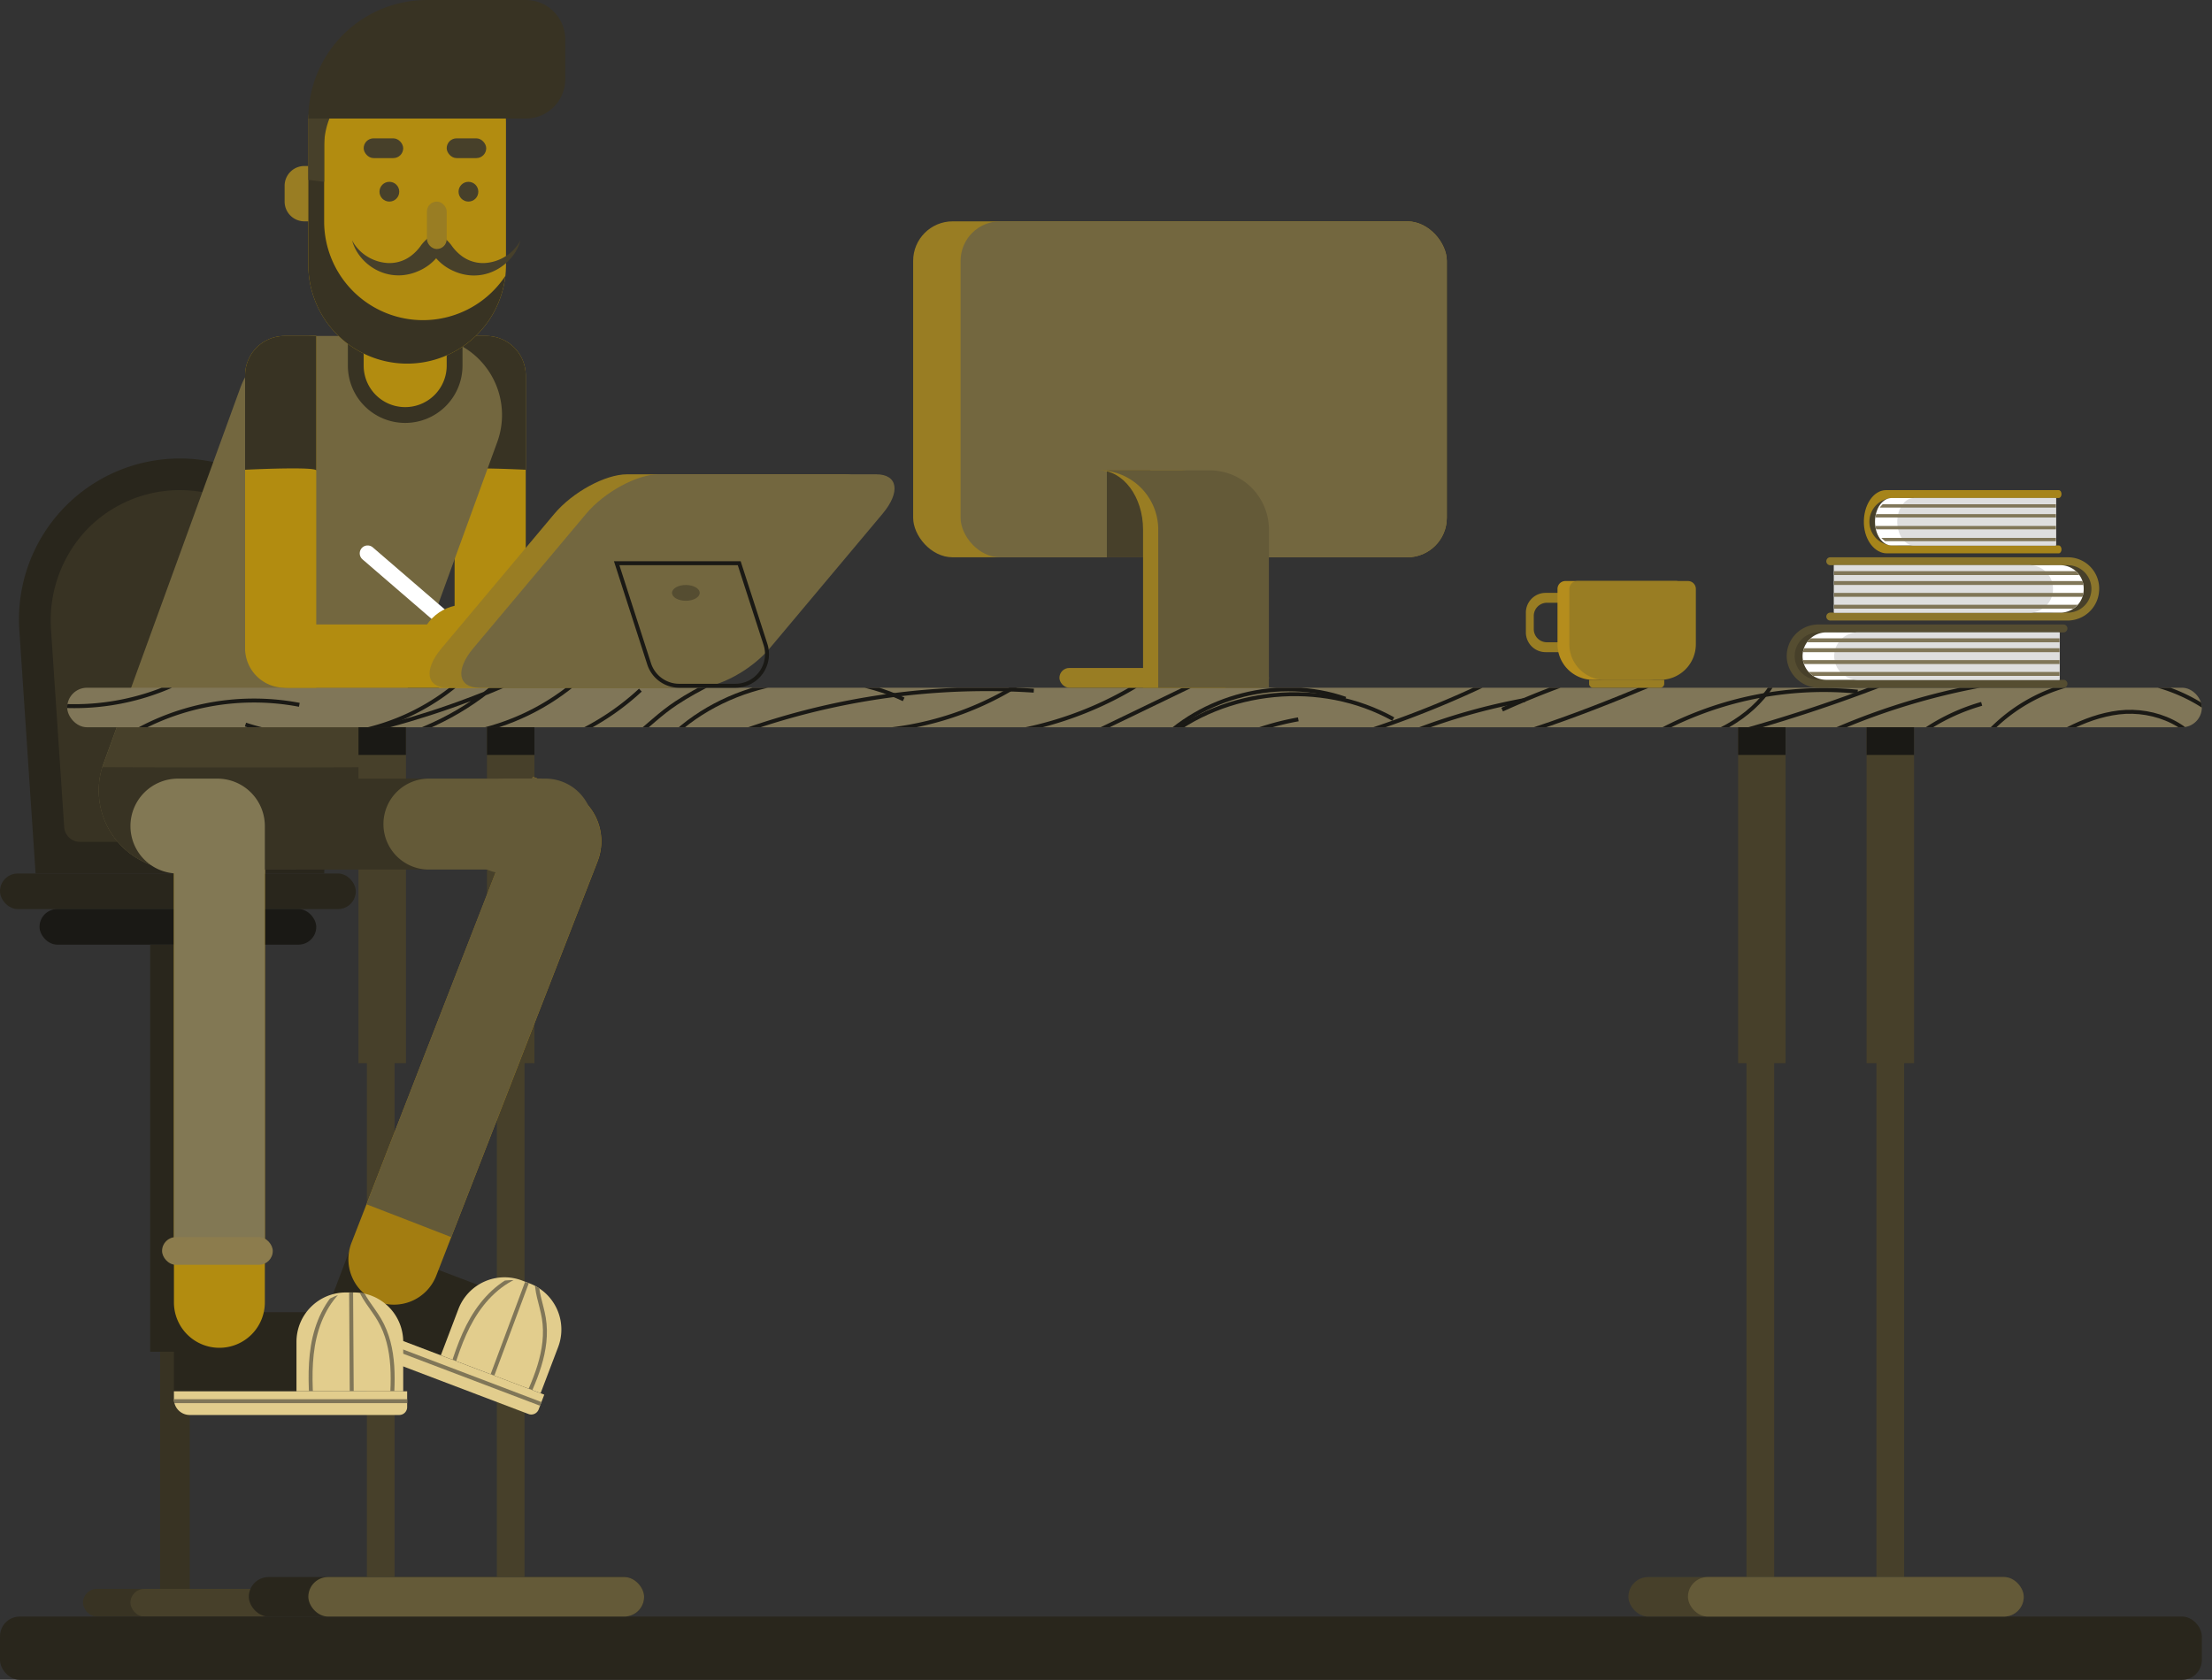 <svg xmlns="http://www.w3.org/2000/svg" xmlns:xlink="http://www.w3.org/1999/xlink" viewBox="0 0 559.57 425"><rect x="0" y="0" width="559.57" height="425" fill="#333333" stroke="none"/><defs><style>.a,.i,.k,.s,.v,.y{fill:none;}.b{fill:#29261c;}.c{fill:#383323;}.d{fill:#1a1915;}.e{fill:#47402a;}.f{fill:#b28c10;}.g{fill:#73673f;}.h{fill:#997d23;}.i{stroke:#fff;stroke-linecap:round;stroke-width:4px;}.i,.k,.s,.v,.y{stroke-miterlimit:10;}.j{fill:#807658;}.k{stroke:#1a1915;}.l{clip-path:url(#a);}.m{fill:#645a38;}.n{fill:#554d31;}.o{fill:#b58d1d;}.p{fill:#fff;}.q{fill:#dedede;}.r{clip-path:url(#b);}.s,.v,.y{stroke:#807658;}.t{fill:#8c762c;}.u{clip-path:url(#c);}.v{stroke-width:0.99px;}.w{fill:#a6841a;}.x{clip-path:url(#d);}.y{stroke-width:0.84px;}.z{fill:#e2cd8d;}.aa{clip-path:url(#e);}.ab{clip-path:url(#f);}.ac{fill:#a37d11;}.ad{clip-path:url(#g);}.ae{clip-path:url(#h);}.af{fill:#827854;}.ag{fill:#8c7c4d;}</style><clipPath id="a"><rect class="a" x="17" y="174" width="540" height="10" rx="5"/></clipPath><clipPath id="b"><path class="a" d="M462,160h59a0,0,0,0,1,0,0v12a0,0,0,0,1,0,0H462a6,6,0,0,1-6-6v0a6,6,0,0,1,6-6Z"/></clipPath><clipPath id="c"><path class="a" d="M469.93,143h57.18a0,0,0,0,1,0,0v12a0,0,0,0,1,0,0H469.93a6,6,0,0,1-6-6v0A6,6,0,0,1,469.93,143Z" transform="translate(991.06 298) rotate(-180)"/></clipPath><clipPath id="d"><path class="a" d="M480.31,126h39.78a0,0,0,0,1,0,0v12a0,0,0,0,1,0,0H480.31a6,6,0,0,1-6-6v0A6,6,0,0,1,480.31,126Z"/></clipPath><clipPath id="e"><path class="a" d="M129.51,323.88h0A12.49,12.49,0,0,1,142,336.37v12.51a0,0,0,0,1,0,0H117a0,0,0,0,1,0,0V336.37a12.49,12.49,0,0,1,12.49-12.49Z" transform="translate(127.93 -24.07) rotate(20.81)"/></clipPath><clipPath id="f"><path class="a" d="M79.56,342.18h59a0,0,0,0,1,0,0v4a2,2,0,0,1-2,2h-53a4,4,0,0,1-4-4v-2A0,0,0,0,1,79.56,342.18Z" transform="translate(129.73 -16.23) rotate(20.81)"/></clipPath><clipPath id="g"><path class="a" d="M89.49,327h0A12.49,12.49,0,0,1,102,339.49V352a0,0,0,0,1,0,0H77a0,0,0,0,1,0,0V339.49A12.49,12.49,0,0,1,89.49,327Z"/></clipPath><clipPath id="h"><path class="a" d="M44,352h59a0,0,0,0,1,0,0v4a2,2,0,0,1-2,2H48a4,4,0,0,1-4-4v-2A0,0,0,0,1,44,352Z"/></clipPath></defs><title>designer</title><path class="b" d="M82,221H9L4.89,159.4A40.7,40.7,0,0,1,45.49,116h0a40.7,40.7,0,0,1,40.6,43.4Z"/><path class="c" d="M16.24,209.27l-3.32-49.78a33.48,33.48,0,0,1,8.64-25.07,32.7,32.7,0,0,1,47.87,0,33.47,33.47,0,0,1,8.65,25.07l-3.32,49.78a4,4,0,0,1-4,3.73H20.23A4,4,0,0,1,16.24,209.27Z"/><rect class="b" y="221" width="90" height="9" rx="4.49"/><rect class="d" x="10" y="230" width="70" height="9" rx="4.49"/><rect class="c" x="40.5" y="336" width="7.5" height="66"/><rect class="b" x="38" y="239" width="14" height="103"/><rect class="c" x="21" y="402" width="49" height="7" rx="3.49"/><rect class="e" x="33" y="402" width="37" height="7" rx="3.49"/><path class="f" d="M126,85h7a0,0,0,0,1,0,0v89a0,0,0,0,1,0,0h-8a10,10,0,0,1-10-10V96A11,11,0,0,1,126,85Z" transform="translate(248 259) rotate(-180)"/><path class="c" d="M115,119V85h8a10,10,0,0,1,10,10v23.85C128,118.61,115.5,118.15,115,119Z"/><path class="g" d="M72.43,220H45A20,20,0,0,1,26.2,193.16l34.58-95A20,20,0,0,1,79.57,85H107a20,20,0,0,1,18.79,26.84l-34.58,95A20,20,0,0,1,72.43,220Z"/><path class="e" d="M77.92,180.25c-3.28,0-26.38.19-47.07.14L26.2,193.16A20,20,0,0,0,45,220H72.43a20,20,0,0,0,18.79-13.16L101,180.11C89.22,180.19,79.85,180.25,77.92,180.25Z"/><path class="c" d="M61.12,194.17q-17.61,0-35.23-.07A20,20,0,0,0,45,220H72.43a20,20,0,0,0,18.79-13.16l4.64-12.74Q78.49,194.18,61.12,194.17Z"/><path class="c" d="M89.5,79.5H101A14.49,14.49,0,0,1,115.5,94v0A14.49,14.49,0,0,1,101,108.5H89.5a0,0,0,0,1,0,0v-29A0,0,0,0,1,89.5,79.5Z" transform="translate(196.5 -8.5) rotate(90)"/><path class="f" d="M92,85h21a0,0,0,0,1,0,0v7.51A10.49,10.49,0,0,1,102.51,103h0A10.49,10.49,0,0,1,92,92.51V85A0,0,0,0,1,92,85Z"/><path class="h" d="M77,42h2a3,3,0,0,1,3,3v8a3,3,0,0,1-3,3H77a5,5,0,0,1-5-5V47A5,5,0,0,1,77,42Z"/><path class="f" d="M97,12h12a19,19,0,0,1,19,19V67a25,25,0,0,1-25,25h0A25,25,0,0,1,78,67V31A19,19,0,0,1,97,12Z"/><path class="c" d="M107,81h0A25,25,0,0,1,82,56V20c0-.23,0-.45,0-.68A18.94,18.94,0,0,0,78,31V67a25,25,0,0,0,25,25h0a25,25,0,0,0,24.83-22.18A25,25,0,0,1,107,81Z"/><path class="e" d="M109,12H97A19,19,0,0,0,78,31V45.51L82,46V37a19,19,0,0,1,19-19h12a18.91,18.91,0,0,1,13.53,5.67A19,19,0,0,0,109,12Z"/><rect class="e" x="92" y="35" width="10" height="5" rx="2.5"/><rect class="e" x="113" y="35" width="10" height="5" rx="2.5"/><circle class="e" cx="98.5" cy="48.5" r="2.5"/><circle class="e" cx="118.5" cy="48.5" r="2.5"/><path class="e" d="M110.62,59.27c.65.14,1.18.85,1.24,2a5.88,5.88,0,0,1-1.33,3.84,12.39,12.39,0,0,1-4.62,3.44,12.6,12.6,0,0,1-4.4,1.1,12,12,0,0,1-4.74-.68,12.62,12.62,0,0,1-6.3-5,11.25,11.25,0,0,1-1.12-2.25l-.28-.89.47.8a11.47,11.47,0,0,0,1.53,1.85,11.15,11.15,0,0,0,6.3,3,9,9,0,0,0,6.51-1.68,11.67,11.67,0,0,0,2.7-2.82,11.5,11.5,0,0,1,2-2A2.69,2.69,0,0,1,110.62,59.27Z"/><path class="e" d="M110.07,59.27a2.68,2.68,0,0,1,2.07.71,11.5,11.5,0,0,1,2,2,11.67,11.67,0,0,0,2.7,2.82,9,9,0,0,0,6.51,1.68,11.15,11.15,0,0,0,6.3-3,11,11,0,0,0,1.53-1.85l.47-.8-.28.89A11.68,11.68,0,0,1,130.23,64a12.7,12.7,0,0,1-6.31,5,12,12,0,0,1-4.74.68,12.6,12.6,0,0,1-4.4-1.1,12.39,12.39,0,0,1-4.62-3.44,5.88,5.88,0,0,1-1.33-3.84C108.89,60.12,109.42,59.41,110.07,59.27Z"/><rect class="h" x="108" y="51" width="5" height="12" rx="2.5"/><path class="c" d="M108,0h25a10,10,0,0,1,10,10V20a10,10,0,0,1-10,10H78a0,0,0,0,1,0,0v0A30,30,0,0,1,108,0Z"/><line class="i" x1="93" y1="140" x2="122" y2="165"/><circle class="f" cx="117.5" cy="164.5" r="11.5"/><rect class="j" x="17" y="174" width="540" height="10" rx="5"/><rect class="b" y="409" width="557" height="16" rx="5"/><path class="k" d="M449.44,238.48V237.4"/><g class="l"><path class="k" d="M8.83,177.84a61.14,61.14,0,0,0,52.53-16.4"/><path class="k" d="M29,188.32a61.57,61.57,0,0,1,46.72-10"/><path class="k" d="M135.71,162.2C121.57,181.57,96.4,192.26,72.64,189c26.39-3.91,57.31-13.92,79.5-28.72"/><path class="k" d="M130.94,190.41A63.48,63.48,0,0,0,162,174.6"/><path class="k" d="M148.08,191.38c10.42-.62,14.88-8.18,23-13.51,11.56-7.59,26.05-12.2,39.57-14.61"/><path class="k" d="M170.82,192.08a184.1,184.1,0,0,1,90.7-17.34"/><path class="k" d="M227,185.27a89.48,89.48,0,0,0,65.6-15.15"/><path class="k" d="M292,189c11.88-13,31.75-18,48.37-12.21"/><path class="k" d="M332.26,197.65a155.77,155.77,0,0,1,53.49-20.55"/><path class="k" d="M327.24,190.31a249.76,249.76,0,0,0,49.34-17.59"/><path class="k" d="M267.88,189.64,307,170.75"/><path class="k" d="M298.87,195a68.11,68.11,0,0,1,29.56-13"/><path class="k" d="M380,179.54a218,218,0,0,1,66.23-18.17"/><path class="k" d="M397.08,202.36A88.21,88.21,0,0,1,469.94,175"/><path class="k" d="M432.19,202.89a171.14,171.14,0,0,1,99.33-32.29"/><path class="k" d="M424.67,189.1a396.35,396.35,0,0,0,68.08-22.74"/><path class="k" d="M450.72,168.25c-3.33,9.64-12.62,16.26-22.43,19s-20.22,2.29-30.4,1.66-20.53-1.36-30.46.95c17.12-2.84,40.26-12.33,56.21-19.17"/><path class="k" d="M500.53,188.2A42.94,42.94,0,0,1,559,179.76c-2.26,12.7-17.29,21.41-29.43,17.05"/><path class="k" d="M480.65,189.76a50.53,50.53,0,0,1,20.65-11.68"/><path class="e" d="M59.54,187.66l69.14-20.45"/><path class="k" d="M107.05,186.23c20.87.82,41.72-11.08,51.63-29.46"/><path class="k" d="M62.1,183.32a56.07,56.07,0,0,0,68.06-28.89"/><path class="k" d="M169.65,186.52c15.26-14.67,39.82-18.66,58.95-9.58"/><path class="k" d="M216.17,185.07a78.09,78.09,0,0,0,65.13-34.93"/><path class="k" d="M352.46,181.93c-18.21-10.16-42.59-7.84-58.54,5.58"/><path class="k" d="M511.31,191.58c7.63-5.05,15.62-10.23,24.7-11.33s19.53,3.26,22.23,12"/></g><rect class="e" x="90.69" y="184" width="12" height="85"/><rect class="e" x="92.81" y="184" width="7" height="215"/><rect class="d" x="90.69" y="184" width="12" height="7"/><rect class="e" x="123.19" y="184" width="12" height="85"/><rect class="e" x="125.69" y="184" width="7" height="215"/><rect class="d" x="123.19" y="184" width="12" height="7"/><rect class="b" x="62.94" y="399" width="100" height="10" rx="5"/><rect class="m" x="78" y="399" width="84.94" height="10" rx="5"/><rect class="e" x="439.69" y="184" width="12" height="85"/><rect class="e" x="441.81" y="184" width="7" height="215"/><rect class="d" x="439.69" y="184" width="12" height="7"/><rect class="e" x="472.19" y="184" width="12" height="85"/><rect class="e" x="474.69" y="184" width="7" height="215"/><rect class="d" x="472.19" y="184" width="12" height="7"/><rect class="e" x="411.94" y="399" width="100" height="10" rx="5"/><rect class="m" x="427" y="399" width="84.94" height="10" rx="5"/><path class="f" d="M62,158h59a0,0,0,0,1,0,0v16a0,0,0,0,1,0,0H72a10,10,0,0,1-10-10v-6a0,0,0,0,1,0,0Z"/><rect class="h" x="268" y="169" width="53" height="5" rx="2.5"/><rect class="h" x="231" y="56" width="135" height="85" rx="10"/><rect class="g" x="243" y="56" width="123" height="85" rx="10"/><rect class="e" x="280" y="119" width="11" height="22"/><path class="h" d="M310,134v40H289.16V134c0-8.28-5-15-11.16-15h20.84C305,119,310,125.72,310,134Z"/><path class="m" d="M321,134v40H293V134a15,15,0,0,0-15-15h28A15,15,0,0,1,321,134Z"/><path class="h" d="M168.31,174h-55c-5.5,0-6.22-4.5-1.6-10l28.52-34c4.62-5.5,12.9-10,18.4-10h55c5.5,0,6.23,4.5,1.61,10L186.7,164C182.09,169.5,173.81,174,168.31,174Z"/><path class="g" d="M176.34,174h-55c-5.5,0-6.23-4.5-1.61-10l28.53-34c4.61-5.5,12.89-10,18.39-10h55c5.5,0,6.22,4.5,1.6,10l-28.52,34C190.12,169.5,181.84,174,176.34,174Z"/><path class="k" d="M186,173.5H171.83a8,8,0,0,1-7.62-5.54L156,142.5h31L193.63,163A8,8,0,0,1,186,173.5Z"/><ellipse class="n" cx="173.5" cy="150" rx="3.5" ry="2"/><path class="h" d="M391,150a5,5,0,0,0-5,5v5a5,5,0,0,0,5,5h7V150Zm5,12.5h-4.67a3.33,3.33,0,0,1-3.33-3.33v-3.34a3.33,3.33,0,0,1,3.33-3.33H396Z"/><path class="o" d="M396,147h28a2,2,0,0,1,2,2v14a9,9,0,0,1-9,9H403a9,9,0,0,1-9-9V149A2,2,0,0,1,396,147Z"/><path class="h" d="M399,147h28a2,2,0,0,1,2,2v14a9,9,0,0,1-9,9H406a9,9,0,0,1-9-9V149A2,2,0,0,1,399,147Z"/><path class="h" d="M402,172h19a0,0,0,0,1,0,0v1a1,1,0,0,1-1,1H403a1,1,0,0,1-1-1v-1A0,0,0,0,1,402,172Z"/><path class="n" d="M460,160h61a0,0,0,0,1,0,0v12a0,0,0,0,1,0,0H460a6,6,0,0,1-6-6v0a6,6,0,0,1,6-6Z"/><path class="n" d="M465,172a6,6,0,0,1-6-6v0a6,6,0,0,1,6-6h57a1,1,0,0,0,1-1h0a1,1,0,0,0-1-1H460a8,8,0,0,0-8,8.53,8.16,8.16,0,0,0,8.24,7.47H522a1,1,0,0,0,1-1h0a1,1,0,0,0-1-1Z"/><path class="e" d="M460,160h61a0,0,0,0,1,0,0v12a0,0,0,0,1,0,0H460a6,6,0,0,1-6-6v0a6,6,0,0,1,6-6Z"/><path class="p" d="M521,160v12H462a6,6,0,0,1-6-6v0a6,6,0,0,1,6-6Z"/><path class="q" d="M521,160v12H470a6,6,0,0,1-6-6v0a6,6,0,0,1,6-6Z"/><g class="r"><line class="s" x1="450" y1="162" x2="524" y2="162"/><line class="s" x1="449.5" y1="164.5" x2="523.5" y2="164.5"/><line class="s" x1="449.5" y1="167.5" x2="523.5" y2="167.5"/><line class="s" x1="449.5" y1="170.5" x2="523.5" y2="170.5"/></g><path class="n" d="M469.93,143h59.12a0,0,0,0,1,0,0v12a0,0,0,0,1,0,0H469.93a6,6,0,0,1-6-6v0A6,6,0,0,1,469.93,143Z" transform="translate(993 298) rotate(-180)"/><path class="t" d="M518.38,155a5.91,5.91,0,0,0,5.82-6v0a5.91,5.91,0,0,0-5.82-6H463a1,1,0,0,1-1-1h0a1,1,0,0,1,1-1h60.26a7.91,7.91,0,0,1,7.75,8.53,8,8,0,0,1-8,7.47H463a1,1,0,0,1-1-1h0a1,1,0,0,1,1-1Z"/><path class="e" d="M469.93,143h59.12a0,0,0,0,1,0,0v12a0,0,0,0,1,0,0H469.93a6,6,0,0,1-6-6v0A6,6,0,0,1,469.93,143Z" transform="translate(993 298) rotate(-180)"/><path class="p" d="M463.94,143v12h57.35a5.9,5.9,0,0,0,5.82-6v0a5.9,5.9,0,0,0-5.82-6Z"/><path class="q" d="M463.94,143v12h49.58a5.91,5.91,0,0,0,5.82-6v0a5.91,5.91,0,0,0-5.82-6Z"/><g class="u"><line class="v" x1="532.94" y1="145" x2="461.03" y2="145"/><line class="v" x1="533.43" y1="147.5" x2="461.51" y2="147.5"/><line class="v" x1="533.43" y1="150.5" x2="461.51" y2="150.5"/><line class="v" x1="533.43" y1="153.5" x2="461.51" y2="153.5"/></g><path class="n" d="M478.9,126h41.19a0,0,0,0,1,0,0v12a0,0,0,0,1,0,0H478.9a6,6,0,0,1-6-6v0a6,6,0,0,1,6-6Z"/><path class="w" d="M480.65,138c-2.33,0-4.22-2.68-4.22-6v0c0-3.31,1.89-6,4.22-6H520.8c.38,0,.7-.45.7-1h0c0-.55-.32-1-.7-1H477.13c-3.23,0-5.82,3.87-5.62,8.53.19,4.25,2.81,7.47,5.81,7.47H520.8c.38,0,.7-.45.7-1h0c0-.55-.32-1-.7-1Z"/><path class="e" d="M478.9,126h41.19a0,0,0,0,1,0,0v12a0,0,0,0,1,0,0H478.9a6,6,0,0,1-6-6v0a6,6,0,0,1,6-6Z"/><path class="p" d="M520.09,126v12H478.54c-2.34,0-4.22-2.68-4.22-6v0c0-3.31,1.88-6,4.22-6Z"/><path class="q" d="M520.09,126v12H484.17c-2.33,0-4.22-2.68-4.22-6v0c0-3.31,1.89-6,4.22-6Z"/><g class="x"><line class="y" x1="470.09" y1="128" x2="522.2" y2="128"/><line class="y" x1="469.74" y1="130.5" x2="521.85" y2="130.5"/><line class="y" x1="469.74" y1="133.5" x2="521.85" y2="133.5"/><line class="y" x1="469.74" y1="136.5" x2="521.85" y2="136.5"/></g><path class="f" d="M72,85h8a0,0,0,0,1,0,0v89a0,0,0,0,1,0,0H73a11,11,0,0,1-11-11V95A10,10,0,0,1,72,85Z"/><path class="c" d="M80,119V85H72A10,10,0,0,0,62,95v23.85C67,118.61,79.5,118.15,80,119Z"/><rect class="b" x="84.8" y="319.66" width="40" height="20" transform="translate(123.93 -15.73) rotate(20.81)"/><path class="z" d="M127.58,323.52h2A12.49,12.49,0,0,1,142.09,336v12.51a0,0,0,0,1,0,0h-27a0,0,0,0,1,0,0V336A12.49,12.49,0,0,1,127.58,323.52Z" transform="translate(127.75 -23.76) rotate(20.81)"/><g class="aa"><path class="s" d="M132.11,322.42c-5.46,1.85-9.77,6.24-12.67,11.22s-4.56,10.57-6.2,16.1"/><path class="s" d="M133.48,324l-10.9,29.23"/><path class="s" d="M135.85,322.92c-.4,3.55,1.13,7,1.72,10.53,1.36,8.18-2.37,16.25-6,23.7"/></g><path class="z" d="M79.56,342.18h59a0,0,0,0,1,0,0v4a2,2,0,0,1-2,2h-53a4,4,0,0,1-4-4v-2A0,0,0,0,1,79.56,342.18Z" transform="translate(129.73 -16.23) rotate(20.81)"/><g class="ab"><line class="s" x1="78.39" y1="333" x2="142.89" y2="357.51"/></g><path class="ac" d="M109,196h9a14,14,0,0,1,14,14V322.51A11.49,11.49,0,0,1,120.51,334h0A11.49,11.49,0,0,1,109,322.51V196a0,0,0,0,1,0,0Z" transform="translate(104.34 -25.66) rotate(21.27)"/><path class="m" d="M114.15,313l37-95.08a14,14,0,0,0-8-18.13l-8.38-3.26L92.71,304.69Q103.44,308.83,114.15,313Z"/><rect class="b" x="44" y="332" width="40" height="20"/><path class="z" d="M87.49,327h2A12.49,12.49,0,0,1,102,339.49V352a0,0,0,0,1,0,0H75a0,0,0,0,1,0,0V339.49A12.49,12.49,0,0,1,87.49,327Z"/><g class="ad"><path class="s" d="M87,325.53c-4.45,3.67-6.91,9.31-7.85,15S78.59,352,79,357.77"/><path class="s" d="M88.82,326.56l.19,31.2"/><path class="s" d="M90.64,324.67c.88,3.47,3.54,6.15,5.34,9.24,4.18,7.15,3.56,16,2.81,24.28"/></g><path class="z" d="M44,352h59a0,0,0,0,1,0,0v4a2,2,0,0,1-2,2H48a4,4,0,0,1-4-4v-2A0,0,0,0,1,44,352Z"/><g class="ae"><line class="s" x1="40.5" y1="354.5" x2="109.5" y2="354.5"/></g><path class="f" d="M44,203h9a14,14,0,0,1,14,14V329.51A11.49,11.49,0,0,1,55.51,341h0A11.49,11.49,0,0,1,44,329.51V203A0,0,0,0,1,44,203Z"/><path class="af" d="M67,319V217a14,14,0,0,0-14-14H44V319.06Z"/><rect class="c" x="57" y="197" width="80" height="23"/><path class="af" d="M45,197H55a12,12,0,0,1,12,12v12a0,0,0,0,1,0,0H45a12,12,0,0,1-12-12v0A12,12,0,0,1,45,197Z"/><path class="m" d="M128,197h10a12,12,0,0,1,12,12v12a0,0,0,0,1,0,0H128a12,12,0,0,1-12-12v0a12,12,0,0,1,12-12Z"/><rect class="ag" x="41" y="313" width="28" height="7" rx="3.49"/><path class="m" d="M108.49,197H137a0,0,0,0,1,0,0v23a0,0,0,0,1,0,0H108.49A11.49,11.49,0,0,1,97,208.51v0A11.49,11.49,0,0,1,108.49,197Z"/></svg>
